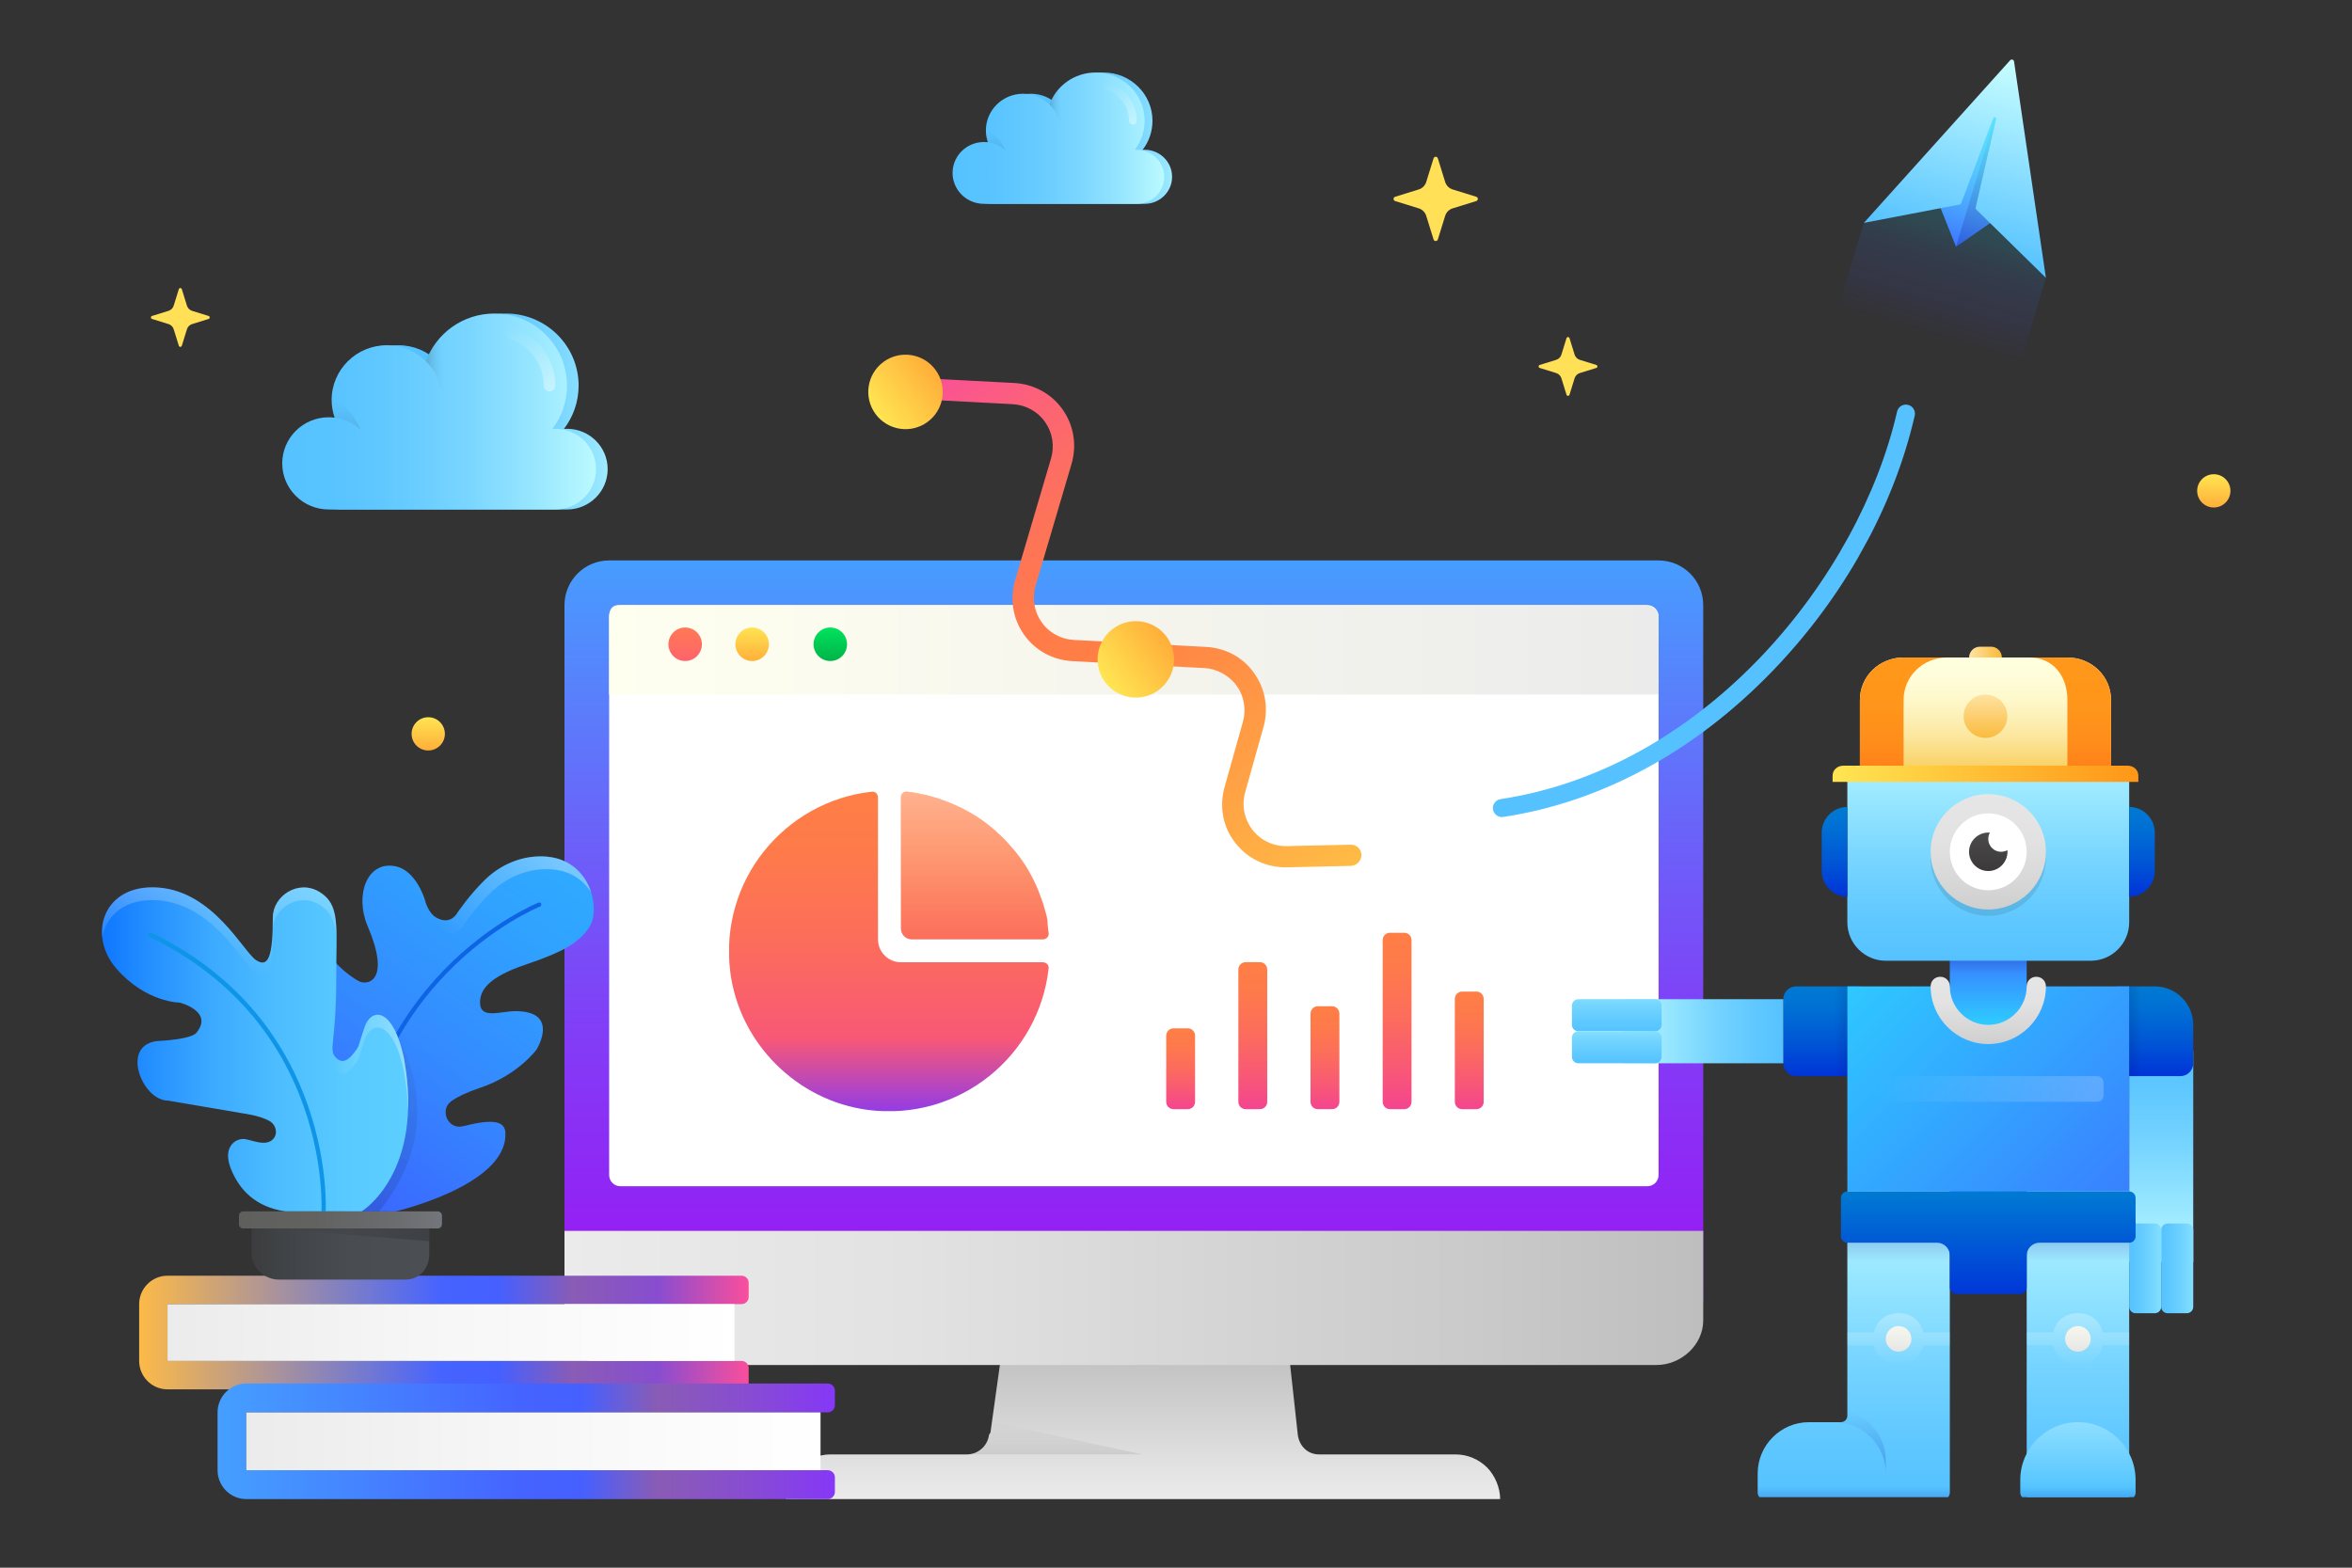 <svg xmlns="http://www.w3.org/2000/svg" version="1.1" viewBox="0 0 3000 2000" width="3000" height="2000">
<rect x="0" y="0" width="3000" height="2000" fill="#333333" stroke="none"/>
<defs/><!--ITEM: Illustration component 1--><g transform="translate(720.0 715.0) rotate(0.0 726.25 598.75)  scale(7.12 7.128)"><svg width="204.0" height="168.0" viewBox="0.0 0.0 204.0 168.0"><linearGradient id="a-i1" gradientTransform="matrix(1 0 0 -1 0 176)" gradientUnits="userSpaceOnUse" x1="103.62" x2="103.62" y1="8.292" y2="35.392"><stop offset="0" stop-color="#ebebeb" fill="#000000"/><stop offset="1" stop-color="#bebebe" fill="#000000"/></linearGradient><linearGradient id="b-i1" gradientTransform="matrix(1 0 0 -1 0 176)" gradientUnits="userSpaceOnUse" x1="102" x2="102" y1="177.944" y2="35.928"><stop offset="0" stop-color="#45a0ff" fill="#000000"/><stop offset=".052" stop-color="#4b96fe" fill="#000000"/><stop offset=".371" stop-color="#6c60f9" fill="#000000"/><stop offset=".647" stop-color="#8538f6" fill="#000000"/><stop offset=".866" stop-color="#9420f4" fill="#000000"/><stop offset="1" stop-color="#9917f3" fill="#000000"/></linearGradient><linearGradient id="c-i1" gradientTransform="matrix(1 0 0 -1 0 176)" gradientUnits="userSpaceOnUse" x1="0" x2="204" y1="44" y2="44"><stop offset="0" stop-color="#ebebeb" fill="#000000"/><stop offset=".304" stop-color="#e2e2e2" fill="#000000"/><stop offset=".799" stop-color="#cacaca" fill="#000000"/><stop offset="1" stop-color="#bebebe" fill="#000000"/></linearGradient><linearGradient id="d-i1" gradientTransform="matrix(1 0 0 -1 0 176)" gradientUnits="userSpaceOnUse" x1="8" x2="196" y1="160" y2="160"><stop offset="0" stop-color="#fffff0" fill="#000000"/><stop offset="1" stop-color="#ebebeb" fill="#000000"/></linearGradient><linearGradient id="e-i1" gradientTransform="matrix(1 0 0 -1 0 176)" gradientUnits="userSpaceOnUse" x1="21.62" x2="21.62" y1="164.375" y2="157.46"><stop offset="0" stop-color="#ff7955" fill="#000000"/><stop offset=".456" stop-color="#ff705e" fill="#000000"/><stop offset="1" stop-color="#ff5f6f" fill="#000000"/></linearGradient><linearGradient id="f-i1" gradientTransform="matrix(1 0 0 -1 0 176)" gradientUnits="userSpaceOnUse" x1="33.62" x2="33.62" y1="164.167" y2="157.787"><stop offset="0" stop-color="#ffe552" fill="#000000"/><stop offset="1" stop-color="#ffae39" fill="#000000"/></linearGradient><linearGradient id="g-i1" gradientTransform="matrix(1 0 0 -1 0 176)" gradientUnits="userSpaceOnUse" x1="47.62" x2="47.62" y1="164" y2="157.861"><stop offset="0" stop-color="#00e35e" fill="#000000"/><stop offset="1" stop-color="#00b248" fill="#000000"/></linearGradient><linearGradient id="h-i1"><stop offset="0" stop-color="#ededed" fill="#000000"/><stop offset="1" stop-color="#ddd" fill="#000000"/></linearGradient><linearGradient xmlns:xlink="http://www.w3.org/1999/xlink" id="i-i1" gradientTransform="matrix(1 0 0 -1 0 176)" gradientUnits="userSpaceOnUse" x1="84" x2="120" xlink:href="#h-i1" y1="115" y2="115"/><linearGradient xmlns:xlink="http://www.w3.org/1999/xlink" id="j-i1" gradientTransform="matrix(1 0 0 -1 0 176)" gradientUnits="userSpaceOnUse" x1="84" x2="120" xlink:href="#h-i1" y1="101" y2="101"/><linearGradient id="k-i1" gradientTransform="matrix(1 0 0 -1 0 176)" gradientUnits="userSpaceOnUse" x1="87.85" x2="87.85" y1="15.876" y2="21.971"><stop offset="0" stop-opacity=".08" fill="#000000"/><stop offset=".123" stop-color="#0b0909" stop-opacity=".07" fill="#000000"/><stop offset=".421" stop-color="#1f1b19" stop-opacity=".046" fill="#000000"/><stop offset=".716" stop-color="#2c2523" stop-opacity=".023" fill="#000000"/><stop offset="1" stop-color="#302926" stop-opacity="0" fill="#000000"/></linearGradient><path d="m167.62 168h-128c0-4 3.58-8 8-8h24.46c2.02 0 3.72-1.5 3.98-3.52l.25-.4 1.69-12.08v-4h52v4l1.37 12.48c.26 2.02 1.77 3.52 3.79 3.52h24.46c2.2 0 4.2.9 5.66 2.34 1.44 1.46 2.34 3.66 2.34 5.66z" fill="url(#a-i1)"/><path d="m204 132c0 4.418-3.582 8-8 8h-188c-4.418 0-8-3.582-8-8v-124c0-4.418 3.582-8 8-8h188c4.418 0 8 3.582 8 8z" fill="url(#b-i1)"/><path d="m195.62 144h-188c-4.418 0-7.62-3.581-7.62-8v-16h204v16c0 4.419-3.961 8-8.38 8z" fill="url(#c-i1)"/><path d="m196 109.999c0 1.105-.896 2.001-2.001 2.001h-183.998c-1.105 0-2.001-.896-2.001-2.001v-99.999c0-1.105.896-2.001 2.001-2.001h183.999c1.105 0 2.001.896 2.001 2.001v99.999z" fill="#fff"/><path d="m196 24h-188v-14c0-1.105.516-2 1.62-2h184c1.105 0 2.38.896 2.38 2z" fill="url(#d-i1)"/><circle cx="21.62" cy="15" fill="url(#e-i1)" r="3"/><circle cx="33.62" cy="15" fill="url(#f-i1)" r="3"/><circle cx="47.62" cy="15" fill="url(#g-i1)" r="3"/><path d="m77.621 99c-.551 0-1-.448-1-1v-60c0-.551.449-1 1-1h48c.551 0 1 .449 1 1v60c0 .552-.449 1-1 1z" fill="#fff"/><path d="m125.62 38v60h-48v-60zm0-2h-48c-1.105 0-2 .895-2 2v60c0 1.105.895 2 2 2h48c1.105 0 2-.895 2-2v-60c0-1.104-.895-2-2-2z" fill="#c6c6c6"/><path d="m120 62c0 1.105-.895 2-2 2h-32c-1.105 0-2-.895-2-2v-2c0-1.105.895-2 2-2h32c1.105 0 2 .895 2 2z" fill="url(#i-i1)"/><path d="m120 76c0 1.105-.895 2-2 2h-32c-1.105 0-2-.895-2-2v-2c0-1.105.895-2 2-2h32c1.105 0 2 .895 2 2z" fill="url(#j-i1)"/><path d="m103.62 160h-31.54c2.02 0 3.72-1.5 3.98-3.52l.06-.4.24-1.92z" fill="url(#k-i1)"/></svg></g><!--ITEM: Illustration component 2--><g transform="translate(2005.0 915.0) rotate(0.0 396.25 498.75) translate(0.0 72.5) scale(4.085 4.088)"><svg width="194" height="225.654" viewBox="0.0 17.734 194 225.654"><linearGradient id="a-i2"><stop offset="0" stop-color="#55c2ff" fill="#000000"/><stop offset=".167" stop-color="#5ec7ff" fill="#000000"/><stop offset=".438" stop-color="#76d4ff" fill="#000000"/><stop offset=".779" stop-color="#9eeaff" fill="#000000"/><stop offset="1" stop-color="#bbfaff" fill="#000000"/></linearGradient><linearGradient xmlns:xlink="http://www.w3.org/1999/xlink" id="b-i2" gradientTransform="matrix(1 0 0 -1 0 88)" gradientUnits="userSpaceOnUse" x1="184" x2="184" xlink:href="#a-i2" y1="-16" y2="-83.041"/><linearGradient id="c-i2"><stop offset="0" stop-color="#0079d3" fill="#000000"/><stop offset=".222" stop-color="#0070d4" fill="#000000"/><stop offset=".584" stop-color="#0058d5" fill="#000000"/><stop offset="1" stop-color="#0034d8" fill="#000000"/></linearGradient><linearGradient xmlns:xlink="http://www.w3.org/1999/xlink" id="d-i2" gradientTransform="matrix(1 0 0 -1 0 88)" gradientUnits="userSpaceOnUse" x1="78" x2="78" xlink:href="#c-i2" y1="3.25" y2="-24.041"/><linearGradient xmlns:xlink="http://www.w3.org/1999/xlink" id="e-i2" gradientTransform="matrix(1 0 0 -1 0 88)" gradientUnits="userSpaceOnUse" x1="182" x2="182" xlink:href="#c-i2" y1="3.25" y2="-24.041"/><linearGradient id="f-i2"><stop offset="0" stop-color="#2ecaff" fill="#000000"/><stop offset="1" stop-color="#3b71ff" fill="#000000"/></linearGradient><linearGradient xmlns:xlink="http://www.w3.org/1999/xlink" id="g-i2" gradientTransform="matrix(1 0 0 -1 0 88)" gradientUnits="userSpaceOnUse" x1="88.947" x2="183.325" xlink:href="#f-i2" y1="11.053" y2="-83.325"/><linearGradient xmlns:xlink="http://www.w3.org/1999/xlink" id="h-i2" gradientTransform="matrix(1 0 0 -1 0 88)" gradientUnits="userSpaceOnUse" x1="130" x2="130" xlink:href="#f-i2" y1="-7.384" y2="16.31"/><linearGradient xmlns:xlink="http://www.w3.org/1999/xlink" id="i-i2" gradientTransform="matrix(1 0 0 -1 0 88)" gradientUnits="userSpaceOnUse" x1="130" x2="130" xlink:href="#a-i2" y1="12" y2="81.49"/><linearGradient id="j-i2" gradientTransform="matrix(1 0 0 -1 0 88)" gradientUnits="userSpaceOnUse" x1="98" x2="162" y1="80" y2="80"><stop offset="0" stop-color="#ff7e45" fill="#000000"/><stop offset=".198" stop-color="#fe7a4b" fill="#000000"/><stop offset=".458" stop-color="#fc6d5b" fill="#000000"/><stop offset=".75" stop-color="#f85876" fill="#000000"/><stop offset="1" stop-color="#f44293" fill="#000000"/></linearGradient><linearGradient id="k-i2"><stop offset="0" stop-color="#e6e6e6" fill="#000000"/><stop offset=".406" stop-color="#e2e2e2" fill="#000000"/><stop offset=".826" stop-color="#d5d5d5" fill="#000000"/><stop offset="1" stop-color="#cecece" fill="#000000"/></linearGradient><linearGradient xmlns:xlink="http://www.w3.org/1999/xlink" id="l-i2" gradientTransform="matrix(1 0 0 -1 0 88)" gradientUnits="userSpaceOnUse" x1="130" x2="130" xlink:href="#k-i2" y1="64.875" y2="27.612"/><linearGradient id="m-i2" gradientTransform="matrix(1 0 0 -1 0 88)" gradientUnits="userSpaceOnUse" x1="130" x2="130" y1="52.167" y2="39.329"><stop offset="0" stop-color="#4c4b4b" fill="#000000"/><stop offset="1" stop-color="#3a3838" fill="#000000"/></linearGradient><linearGradient xmlns:xlink="http://www.w3.org/1999/xlink" id="n-i2" gradientTransform="matrix(1 0 0 -1 0 88)" gradientUnits="userSpaceOnUse" x1="178" x2="178" xlink:href="#c-i2" y1="59.75" y2="32.232"/><linearGradient xmlns:xlink="http://www.w3.org/1999/xlink" id="o-i2" gradientTransform="matrix(1 0 0 -1 0 88)" gradientUnits="userSpaceOnUse" x1="82" x2="82" xlink:href="#c-i2" y1="59.75" y2="32.232"/><linearGradient xmlns:xlink="http://www.w3.org/1999/xlink" id="p-i2" gradientTransform="matrix(1 0 0 -1 0 88)" gradientUnits="userSpaceOnUse" x1="130" x2="130" xlink:href="#k-i2" y1="7.5" y2="-14.036"/><linearGradient id="q-i2"><stop offset="0" stop-color="#000042" stop-opacity="0" fill="#000000"/><stop offset="1" stop-color="#00004a" stop-opacity=".12" fill="#000000"/></linearGradient><linearGradient xmlns:xlink="http://www.w3.org/1999/xlink" id="r-i2" gradientTransform="matrix(1 0 0 -1 0 88)" gradientUnits="userSpaceOnUse" x1="130" x2="130" xlink:href="#q-i2" y1="7.944" y2="11.95"/><linearGradient xmlns:xlink="http://www.w3.org/1999/xlink" id="s-i2" gradientTransform="matrix(1 0 0 -1 0 88)" gradientUnits="userSpaceOnUse" x1="158" x2="158" xlink:href="#a-i2" y1="-157" y2="-59.57"/><linearGradient xmlns:xlink="http://www.w3.org/1999/xlink" id="t-i2" gradientTransform="matrix(1 0 0 -1 0 88)" gradientUnits="userSpaceOnUse" x1="88" x2="88" xlink:href="#a-i2" y1="-155" y2="-60.534"/><linearGradient id="u-i2"><stop offset="0" stop-color="#0000a2" stop-opacity="0" fill="#000000"/><stop offset="1" stop-color="#00009f" stop-opacity=".15" fill="#000000"/></linearGradient><linearGradient xmlns:xlink="http://www.w3.org/1999/xlink" id="v-i2" gradientTransform="matrix(1 0 0 -1 0 88)" gradientUnits="userSpaceOnUse" x1="88" x2="88" xlink:href="#u-i2" y1="-152" y2="-156.031"/><linearGradient id="w-i2" gradientTransform="matrix(1 0 0 -1 0 88)" gradientUnits="userSpaceOnUse" x1="158" x2="158" y1="-156.667" y2="-131.621"><stop offset="0" stop-color="#49c0ff" fill="#000000"/><stop offset="1" stop-color="#8fdfff" fill="#000000"/></linearGradient><linearGradient xmlns:xlink="http://www.w3.org/1999/xlink" id="x-i2" gradientTransform="matrix(1 0 0 -1 0 88)" gradientUnits="userSpaceOnUse" x1="158" x2="158" xlink:href="#u-i2" y1="-152" y2="-156.064"/><linearGradient xmlns:xlink="http://www.w3.org/1999/xlink" id="y-i2" gradientTransform="matrix(0 -1 -1 0 261 845)" gradientUnits="userSpaceOnUse" x1="685" x2="685" xlink:href="#u-i2" y1="106.25" y2="156.09"/><linearGradient id="z-i2"><stop offset="0" stop-color="#ffffed" stop-opacity="0" fill="#000000"/><stop offset="1" stop-color="#fff" stop-opacity=".3" fill="#000000"/></linearGradient><linearGradient xmlns:xlink="http://www.w3.org/1999/xlink" id="A-i2" gradientTransform="matrix(1 0 0 -1 0 88)" gradientUnits="userSpaceOnUse" x1="158" x2="158" xlink:href="#z-i2" y1="-114.75" y2="-96.993"/><linearGradient id="B-i2"><stop offset="0" stop-color="#f5f6ed" fill="#000000"/><stop offset=".623" stop-color="#edede9" fill="#000000"/><stop offset="1" stop-color="#e5e5e5" fill="#000000"/></linearGradient><linearGradient xmlns:xlink="http://www.w3.org/1999/xlink" id="C-i2" gradientTransform="matrix(1 0 0 -1 0 88)" gradientUnits="userSpaceOnUse" x1="158" x2="158" xlink:href="#B-i2" y1="-102.208" y2="-109.903"/><linearGradient id="D-i2" gradientTransform="matrix(1 0 0 -1 0 88)" gradientUnits="userSpaceOnUse" x1="94" x2="166" y1="-28" y2="-28"><stop offset="0" stop-color="#ffffed" stop-opacity="0" fill="#000000"/><stop offset="1" stop-color="#fff" stop-opacity=".2" fill="#000000"/></linearGradient><linearGradient xmlns:xlink="http://www.w3.org/1999/xlink" id="E-i2" gradientTransform="matrix(1 0 0 -1 0 88)" gradientUnits="userSpaceOnUse" x1="67" x2="15.5" xlink:href="#a-i2" y1="-10" y2="-10"/><linearGradient id="F-i2"><stop offset="0" stop-color="#55c2ff" fill="#000000"/><stop offset=".304" stop-color="#5ec8ff" fill="#000000"/><stop offset=".799" stop-color="#76d7ff" fill="#000000"/><stop offset="1" stop-color="#82dfff" fill="#000000"/></linearGradient><linearGradient xmlns:xlink="http://www.w3.org/1999/xlink" id="G-i2" gradientTransform="matrix(1 0 0 -1 0 88)" gradientUnits="userSpaceOnUse" x1="14" x2="14" xlink:href="#F-i2" y1="-10.5" y2=".844"/><linearGradient xmlns:xlink="http://www.w3.org/1999/xlink" id="H-i2" gradientTransform="matrix(1 0 0 -1 0 88)" gradientUnits="userSpaceOnUse" x1="14" x2="14" xlink:href="#F-i2" y1="-20.333" y2="-10.08"/><linearGradient xmlns:xlink="http://www.w3.org/1999/xlink" id="I-i2" gradientTransform="matrix(1 0 0 -1 0 88)" gradientUnits="userSpaceOnUse" x1="183.833" x2="193.833" xlink:href="#F-i2" y1="-84" y2="-84"/><linearGradient xmlns:xlink="http://www.w3.org/1999/xlink" id="J-i2" gradientTransform="matrix(1 0 0 -1 0 88)" gradientUnits="userSpaceOnUse" x1="173.833" x2="183.702" xlink:href="#F-i2" y1="-84" y2="-84"/><linearGradient id="K-i2" gradientTransform="matrix(1 0 0 -1 0 88)" gradientUnits="userSpaceOnUse" x1="130" x2="130" y1="-60.667" y2="-93.442"><stop offset="0" stop-color="#0079d3" fill="#000000"/><stop offset="1" stop-color="#0034d8" fill="#000000"/></linearGradient><linearGradient id="L-i2" gradientTransform="matrix(1 0 0 -1 0 88)" gradientUnits="userSpaceOnUse" x1="90" x2="90" y1="-128.5" y2="-148"><stop offset="0" stop-color="#0000a2" stop-opacity="0" fill="#000000"/><stop offset="1" stop-color="#00009f" stop-opacity=".2" fill="#000000"/></linearGradient><linearGradient xmlns:xlink="http://www.w3.org/1999/xlink" id="M-i2" gradientTransform="matrix(1 0 0 -1 0 88)" gradientUnits="userSpaceOnUse" x1="158" x2="158" xlink:href="#u-i2" y1="-82" y2="-76"/><linearGradient xmlns:xlink="http://www.w3.org/1999/xlink" id="N-i2" gradientTransform="matrix(-1 0 0 -1 1034 88)" gradientUnits="userSpaceOnUse" x1="932" x2="932" xlink:href="#u-i2" y1="-82" y2="-76"/><linearGradient xmlns:xlink="http://www.w3.org/1999/xlink" id="O-i2" gradientTransform="matrix(1 0 0 -1 0 88)" gradientUnits="userSpaceOnUse" x1="102" x2="102" xlink:href="#z-i2" y1="-114.75" y2="-96.993"/><linearGradient xmlns:xlink="http://www.w3.org/1999/xlink" id="P-i2" gradientTransform="matrix(1 0 0 -1 0 88)" gradientUnits="userSpaceOnUse" x1="102" x2="102" xlink:href="#B-i2" y1="-102.208" y2="-109.903"/><linearGradient xmlns:xlink="http://www.w3.org/1999/xlink" id="Q-i2" gradientTransform="matrix(1 0 0 -1 0 88)" gradientUnits="userSpaceOnUse" x1="81.917" x2="86.168" xlink:href="#q-i2" y1="-10" y2="-10"/><linearGradient xmlns:xlink="http://www.w3.org/1999/xlink" id="R-i2" gradientTransform="matrix(1 0 0 -1 0 88)" gradientUnits="userSpaceOnUse" x1="178" x2="174.217" xlink:href="#q-i2" y1="-10" y2="-10"/><path d="m174 170v-66h20v66z" fill="url(#b-i2)"/><path d="m70 112h20v-28h-20c-2.2 0-4 1.8-4 4v20c0 2.2 1.8 4 4 4z" fill="url(#d-i2)"/><path d="m190 112h-20v-28h12c6.6 0 12 5.4 12 12v12c0 2.2-1.8 4-4 4z" fill="url(#e-i2)"/><path d="m86 84h88v68h-88z" fill="url(#g-i2)"/><path d="m130 96c-6.6 0-12-5.4-12-12v-12h24v12c0 6.6-5.4 12-12 12z" fill="url(#h-i2)"/><path d="m162 76h-64c-6.6 0-12-5.4-12-12v-48c0-4.4 3.6-8 8-8h72c4.4 0 8 3.6 8 8v48c0 6.6-5.4 12-12 12z" fill="url(#i-i2)"/><path d="m162 4c0-2.2-1.8-4-4-4h-56c-2.2 0-4 1.8-4 4v4h8.4c.9 0 1.7.6 2 1.5l.9 3.4c.4 1.8 2 3 3.9 3h33.8c1.8 0 3.4-1.2 3.9-3l.9-3.4c.2-.9 1-1.5 2-1.5h8.4v-4z" fill="url(#j-i2)"/><circle cx="130" cy="44" opacity=".1" r="18" fill="#000000"/><circle cx="130" cy="42" fill="url(#l-i2)" r="18"/><circle cx="130" cy="42" fill="#fff" r="12"/><path d="m136 42c0 3.3-2.7 6-6 6s-6-2.7-6-6 2.7-6 6-6h.5c-.3.6-.5 1.2-.5 2 0 2.2 1.8 4 4 4 .7 0 1.4-.2 2-.5z" fill="url(#m-i2)"/><path d="m174 56v-28c4.4 0 8 3.6 8 8v12c0 4.4-3.6 8-8 8z" fill="url(#n-i2)"/><path d="m86 56v-28c-4.4 0-8 3.6-8 8v12c0 4.4 3.6 8 8 8z" fill="url(#o-i2)"/><path d="m130 102c-9.9 0-18-8.1-18-18 0-1.7 1.3-3 3-3s3 1.3 3 3c0 6.6 5.4 12 12 12s12-5.4 12-12c0-1.7 1.3-3 3-3s3 1.3 3 3c0 9.9-8.1 18-18 18z" fill="url(#p-i2)"/><path d="m118 76h24v4h-24z" fill="url(#r-i2)"/><path d="m142 148v64 32h32v-32-64z" fill="url(#s-i2)"/><path d="m86 148v64 6c0 1.1-.9 2-2 2h-10c-8.8 0-16 7.2-16 16v6c0 1.1.9 2 2 2h56c1.1 0 2-.9 2-2v-30-64z" fill="url(#t-i2)"/><path d="m116 244h-56c-1.1 0-2-.9-2-2v-2h60v2c0 1.1-.9 2-2 2z" fill="url(#v-i2)"/><path d="m174 244h-32c-1.1 0-2-.9-2-2v-4c0-9.9 8.1-18 18-18 9.9 0 18 8.1 18 18v4c0 1.1-.9 2-2 2z" fill="url(#w-i2)"/><path d="m174 244h-32c-1.1 0-2-.9-2-2v-2h36v2c0 1.1-.9 2-2 2z" fill="url(#x-i2)"/><path d="m134 152c-3.7 0-6.8 2-7.7 6h-20.3v4h20.3c.9 4 4 6 7.7 6s6.8-2 7.7-6h12.3v-4h-12.3c-.9-4-4-6-7.7-6z" fill="url(#y-i2)"/><path d="m158 186c-3.7 0-6.8 2-7.7 6h-8.3v4h8.3c.9 4 4 6 7.7 6s6.8-2 7.7-6h8.3v-4h-8.3c-.9-4-4-6-7.7-6z" fill="url(#A-i2)"/><circle cx="158" cy="194" fill="url(#C-i2)" r="4"/><path d="m166 118c0 1.1-.9 2-2 2h-68c-1.1 0-2-.9-2-2v-4c0-1.1.9-2 2-2h68c1.1 0 2 .9 2 2z" fill="url(#D-i2)"/><path d="m16 88h50v20h-50z" fill="url(#E-i2)"/><path d="m28 96c0 1.1-.9 2-2 2h-24c-1.1 0-2-.9-2-2v-6c0-1.1.9-2 2-2h24c1.1 0 2 .9 2 2z" fill="url(#G-i2)"/><path d="m28 106c0 1.1-.9 2-2 2h-24c-1.1 0-2-.9-2-2v-6c0-1.1.9-2 2-2h24c1.1 0 2 .9 2 2z" fill="url(#H-i2)"/><path d="m194 160c0-1.1-.9-2-2-2h-6c-1.1 0-2 .9-2 2v24c0 1.1.9 2 2 2h6c1.1 0 2-.9 2-2z" fill="url(#I-i2)"/><path d="m184 160c0-1.1-.9-2-2-2h-6c-1.1 0-2 .9-2 2v24c0 1.1.9 2 2 2h6c1.1 0 2-.9 2-2z" fill="url(#J-i2)"/><path d="m176 150v12c0 1.1-.9 2-2 2h-28c-2.2 0-4 1.8-4 4v10c0 1.1-.9 2-2 2h-20c-1.1 0-2-.9-2-2v-10c0-2.2-1.8-4-4-4h-28c-1.1 0-2-.9-2-2v-12c0-1.1.9-2 2-2h88c1.1 0 2 .9 2 2z" fill="url(#K-i2)"/><path d="m98 232v4c0-4.4-1.8-8.4-4.7-11.3s-6.9-4.7-11.3-4.7h2c1.1 0 2-.9 2-2v-1.5c3 .7 5.3 2.2 7.3 4.2 2.9 2.9 4.7 6.9 4.7 11.3z" fill="url(#L-i2)"/><path d="m174 164v6h-32v-2c0-2.2 1.8-4 4-4z" fill="url(#M-i2)"/><path d="m86 164v6h32v-2c0-2.2-1.8-4-4-4z" fill="url(#N-i2)"/><path d="m102 186c-3.7 0-6.8 2-7.7 6h-8.3v4h8.3c.9 4 4 6 7.7 6s6.8-2 7.7-6h8.3v-4h-8.3c-.9-4-4-6-7.7-6z" fill="url(#O-i2)"/><circle cx="102" cy="194" fill="url(#P-i2)" r="4"/><path d="m82 84h4v28h-4z" fill="url(#Q-i2)"/><path d="m174 84h4v28h-4z" fill="url(#R-i2)"/></svg></g><!--ITEM: Illustration component 3--><g transform="translate(1065.0 672.5) rotate(-70.079 381.25 512.5)  scale(8.274 8.247)"><svg width="92.155" height="124.286" viewBox="0.0 0.0 92.155 124.286"><path d="m40.334 124.285c-17.729-35.267-31.3-72.612-40.334-110.998l56.457-13.287c7.995 33.969 20.006 67.021 35.697 98.234z" fill="#fff"/></svg></g><!--ITEM: Illustration component 4--><g transform="translate(930.0 1010.0) rotate(0.0 203.75 203.75)  scale(7.303 7.303)"><svg width="55.8" height="55.8" viewBox="0.0 0.0 55.8 55.8"><linearGradient id="a-i4"><stop offset="0" stop-color="#ff7e45" fill="#000000"/><stop offset=".198" stop-color="#fe7a4b" fill="#000000"/><stop offset=".458" stop-color="#fc6d5b" fill="#000000"/><stop offset=".75" stop-color="#f85876" fill="#000000"/><stop offset="1" stop-color="rgb(133,56,246)" fill="#000000"/></linearGradient><linearGradient xmlns:xlink="http://www.w3.org/1999/xlink" id="b-i4" gradientTransform="matrix(1 0 0 -1 0 469.656)" gradientUnits="userSpaceOnUse" x1="27.913" x2="27.913" xlink:href="#a-i4" y1="470.234" y2="411.974"/><linearGradient xmlns:xlink="http://www.w3.org/1999/xlink" id="c-i4" gradientTransform="matrix(1 0 0 -1 0 469.656)" gradientUnits="userSpaceOnUse" x1="42.912" x2="42.912" xlink:href="#a-i4" y1="470.231" y2="412.087"/><linearGradient id="d-i4" gradientTransform="matrix(1 0 0 -1 0 469.656)" gradientUnits="userSpaceOnUse" x1="42.912" x2="42.912" y1="443.597" y2="470.006"><stop offset="0" stop-color="#ffffed" stop-opacity="0" fill="#000000"/><stop offset=".597" stop-color="#fffff6" stop-opacity=".239" fill="#000000"/><stop offset="1" stop-color="#fff" stop-opacity=".4" fill="#000000"/></linearGradient><linearGradient id="e-i4" gradientTransform="matrix(1 0 0 -1 0 469.656)" gradientUnits="userSpaceOnUse" x1="-171.001" x2="28.999" y1="-101.172" y2="-101.172"><stop offset="0" stop-color="#c8c8c8" fill="#000000"/><stop offset="1" stop-color="#919191" fill="#000000"/></linearGradient><linearGradient id="f-i4"><stop offset="0" stop-color="#73767a" fill="#000000"/><stop offset="1" stop-color="#616468" fill="#000000"/></linearGradient><linearGradient xmlns:xlink="http://www.w3.org/1999/xlink" id="g-i4" gradientTransform="matrix(1 0 0 -1 0 469.656)" gradientUnits="userSpaceOnUse" x1="-71.001" x2="-71.001" xlink:href="#f-i4" y1="-87.172" y2="-95.172"/><linearGradient id="h-i4"><stop offset="0" stop-color="#302926" stop-opacity="0" fill="#000000"/><stop offset="1" stop-opacity=".1" fill="#000000"/></linearGradient><linearGradient xmlns:xlink="http://www.w3.org/1999/xlink" id="i-i4" gradientTransform="matrix(1 0 0 -1 0 469.656)" gradientUnits="userSpaceOnUse" x1="-71.001" x2="-71.001" xlink:href="#h-i4" y1="-99.755" y2="-94.82"/><linearGradient id="j-i4" gradientTransform="matrix(1 0 0 -1 0 469.656)" gradientUnits="userSpaceOnUse" x1="-71.001" x2="-71.001" y1="-107.822" y2="-264.588"><stop offset="0" stop-color="#c8c8c8" fill="#000000"/><stop offset=".462" stop-color="#c6c6c6" fill="#000000"/><stop offset=".658" stop-color="#bfbfbf" fill="#000000"/><stop offset=".804" stop-color="#b2b2b2" fill="#000000"/><stop offset=".924" stop-color="#a1a1a1" fill="#000000"/><stop offset="1" stop-color="#919191" fill="#000000"/></linearGradient><linearGradient xmlns:xlink="http://www.w3.org/1999/xlink" id="k-i4" gradientTransform="matrix(1 0 0 -1 0 469.656)" gradientUnits="userSpaceOnUse" x1="-71.001" x2="-71.001" xlink:href="#f-i4" y1="-233.172" y2="-257.172"/><linearGradient xmlns:xlink="http://www.w3.org/1999/xlink" id="l-i4" gradientTransform="matrix(1 0 0 -1 0 469.656)" gradientUnits="userSpaceOnUse" x1="-147.001" x2="-147.001" xlink:href="#h-i4" y1="-261.172" y2="-265.435"/><linearGradient xmlns:xlink="http://www.w3.org/1999/xlink" id="m-i4" gradientTransform="matrix(1 0 0 -1 0 469.656)" gradientUnits="userSpaceOnUse" x1="4.999" x2="4.999" xlink:href="#h-i4" y1="-261.172" y2="-265.435"/><linearGradient xmlns:xlink="http://www.w3.org/1999/xlink" id="n-i4" gradientTransform="matrix(1 0 0 -1 0 469.656)" gradientUnits="userSpaceOnUse" x1="-151.001" x2="-151.001" xlink:href="#h-i4" y1="-111.505" y2="-106.993"/><linearGradient xmlns:xlink="http://www.w3.org/1999/xlink" id="o-i4" gradientTransform="matrix(1 0 0 -1 0 469.656)" gradientUnits="userSpaceOnUse" x1="8.999" x2="8.999" xlink:href="#h-i4" y1="-111.505" y2="-106.993"/><path d="m30 29.8h24.8c.6 0 1.1.5 1 1.1-1.7 15.2-15.5 26.7-31.5 24.7-12.4-1.6-22.5-11.6-24.1-24.1-2-16 9.5-29.8 24.7-31.5.6-.1 1.1.4 1.1 1v24.8c0 2.2 1.8 4 4 4z" fill="url(#b-i4)"/><path d="m55.8 24.7c.1.6-.4 1.1-1 1.1h-22.9c-1.1 0-1.9-.9-1.9-1.9v-22.9c0-.6.5-1.1 1.1-1 .8.1 1.6.2 2.4.4.3.1.7.1 1 .2.7.2 1.4.4 2.1.6.3.1.5.2.8.3 3.1 1.1 6 2.7 8.5 4.8.4.3.7.6 1 .9.7.6 1.3 1.2 1.9 1.9.3.3.6.7.9 1 2.1 2.5 3.7 5.3 4.8 8.5.1.3.2.5.3.8.2.7.4 1.4.6 2.1.1.3.1.6.2 1 0 .6.1 1.4.2 2.2z" fill="url(#c-i4)"/><path d="m55.8 24.7c.1.6-.4 1.1-1 1.1h-22.9c-1.1 0-1.9-.9-1.9-1.9v-22.9c0-.6.5-1.1 1.1-1 .8.1 1.6.2 2.4.4.3.1.7.1 1 .2.7.2 1.4.4 2.1.6.3.1.5.2.8.3 3.1 1.1 6 2.7 8.5 4.8.4.3.7.6 1 .9.7.6 1.3 1.2 1.9 1.9.3.3.6.7.9 1 2.1 2.5 3.7 5.3 4.8 8.5.1.3.2.5.3.8.2.7.4 1.4.6 2.1.1.3.1.6.2 1 0 .6.1 1.4.2 2.2z" fill="url(#d-i4)"/><path d="m21 576.8h-184c-4.4 0-8-3.6-8-8v-4h200v4c0 4.4-3.6 8-8 8z" fill="url(#e-i4)"/><path d="m37 560.8c0 2.2-1.8 4-4 4h-208c-2.2 0-4-1.8-4-4 0-2.2 1.8-4 4-4h208c2.2 0 4 1.8 4 4z" fill="url(#g-i4)"/><path d="m-171 564.8h200v4h-200z" fill="url(#i-i4)"/><path d="m13 576.8v154c0 2.2-1.8 4-4 4h-8c-2.2 0-4-1.8-4-4v-4h-136v4c0 2.2-1.8 4-4 4h-8c-2.2 0-4-1.8-4-4v-154h8v128c0 1.1.9 2 2 2h148c1.1 0 2-.9 2-2v-128z" fill="url(#j-i4)"/><path d="m-3 726.8h-136v-20c0-2.2 1.8-4 4-4h128c2.2 0 4 1.8 4 4z" fill="url(#k-i4)"/><path d="m-139 730.8c0 2.2-1.8 4-4 4h-8c-2.2 0-4-1.8-4-4z" fill="url(#l-i4)"/><path d="m13 730.8c0 2.2-1.8 4-4 4h-8c-2.2 0-4-1.8-4-4z" fill="url(#m-i4)"/><path d="m-155 576.8h8v4h-8z" fill="url(#n-i4)"/><path d="m5 576.8h8v4h-8z" fill="url(#o-i4)"/></svg></g><!--ITEM: Illustration component 5--><g transform="translate(1487.5 1190.0) rotate(0.0 202.5 112.5)  scale(4.602 4.688)"><svg width="88.0" height="48.0" viewBox="0.0 0.0 88.0 48.0"><linearGradient id="a-i5"><stop offset="0" stop-color="#ff7e45" fill="#000000"/><stop offset=".198" stop-color="#fe7a4b" fill="#000000"/><stop offset=".458" stop-color="#fc6d5b" fill="#000000"/><stop offset=".75" stop-color="#f85876" fill="#000000"/><stop offset="1" stop-color="#f44293" fill="#000000"/></linearGradient><linearGradient xmlns:xlink="http://www.w3.org/1999/xlink" id="b-i5" gradientTransform="matrix(1 0 0 -1 0 480)" gradientUnits="userSpaceOnUse" x1="4" x2="4" xlink:href="#a-i5" y1="454.153" y2="431.218"/><linearGradient xmlns:xlink="http://www.w3.org/1999/xlink" id="c-i5" gradientTransform="matrix(1 0 0 -1 0 480)" gradientUnits="userSpaceOnUse" x1="24" x2="24" xlink:href="#a-i5" y1="472.278" y2="430.578"/><linearGradient xmlns:xlink="http://www.w3.org/1999/xlink" id="d-i5" gradientTransform="matrix(1 0 0 -1 0 480)" gradientUnits="userSpaceOnUse" x1="44" x2="44" xlink:href="#a-i5" y1="460.194" y2="431.005"/><linearGradient xmlns:xlink="http://www.w3.org/1999/xlink" id="e-i5" gradientTransform="matrix(1 0 0 -1 0 480)" gradientUnits="userSpaceOnUse" x1="64" x2="64" xlink:href="#a-i5" y1="480.333" y2="430.293"/><linearGradient xmlns:xlink="http://www.w3.org/1999/xlink" id="f-i5" gradientTransform="matrix(1 0 0 -1 0 480)" gradientUnits="userSpaceOnUse" x1="84" x2="84" xlink:href="#a-i5" y1="464.222" y2="430.862"/><linearGradient id="g-i5" gradientTransform="matrix(1 0 0 -1 0 480)" gradientUnits="userSpaceOnUse" x1="-54" x2="146" y1="-96" y2="-96"><stop offset="0" stop-color="#c8c8c8" fill="#000000"/><stop offset="1" stop-color="#919191" fill="#000000"/></linearGradient><linearGradient id="h-i5"><stop offset="0" stop-color="#73767a" fill="#000000"/><stop offset="1" stop-color="#616468" fill="#000000"/></linearGradient><linearGradient xmlns:xlink="http://www.w3.org/1999/xlink" id="i-i5" gradientTransform="matrix(1 0 0 -1 0 480)" gradientUnits="userSpaceOnUse" x1="46" x2="46" xlink:href="#h-i5" y1="-82" y2="-90"/><linearGradient id="j-i5"><stop offset="0" stop-color="#302926" stop-opacity="0" fill="#000000"/><stop offset="1" stop-opacity=".1" fill="#000000"/></linearGradient><linearGradient xmlns:xlink="http://www.w3.org/1999/xlink" id="k-i5" gradientTransform="matrix(1 0 0 -1 0 480)" gradientUnits="userSpaceOnUse" x1="46" x2="46" xlink:href="#j-i5" y1="-94.583" y2="-89.648"/><linearGradient id="l-i5" gradientTransform="matrix(1 0 0 -1 0 480)" gradientUnits="userSpaceOnUse" x1="46" x2="46" y1="-102.65" y2="-259.416"><stop offset="0" stop-color="#c8c8c8" fill="#000000"/><stop offset=".462" stop-color="#c6c6c6" fill="#000000"/><stop offset=".658" stop-color="#bfbfbf" fill="#000000"/><stop offset=".804" stop-color="#b2b2b2" fill="#000000"/><stop offset=".924" stop-color="#a1a1a1" fill="#000000"/><stop offset="1" stop-color="#919191" fill="#000000"/></linearGradient><linearGradient xmlns:xlink="http://www.w3.org/1999/xlink" id="m-i5" gradientTransform="matrix(1 0 0 -1 0 480)" gradientUnits="userSpaceOnUse" x1="46" x2="46" xlink:href="#h-i5" y1="-228" y2="-252"/><linearGradient xmlns:xlink="http://www.w3.org/1999/xlink" id="n-i5" gradientTransform="matrix(1 0 0 -1 0 480)" gradientUnits="userSpaceOnUse" x1="-30" x2="-30" xlink:href="#j-i5" y1="-256" y2="-260.263"/><linearGradient xmlns:xlink="http://www.w3.org/1999/xlink" id="o-i5" gradientTransform="matrix(1 0 0 -1 0 480)" gradientUnits="userSpaceOnUse" x1="122" x2="122" xlink:href="#j-i5" y1="-256" y2="-260.263"/><linearGradient xmlns:xlink="http://www.w3.org/1999/xlink" id="p-i5" gradientTransform="matrix(1 0 0 -1 0 480)" gradientUnits="userSpaceOnUse" x1="-34" x2="-34" xlink:href="#j-i5" y1="-106.333" y2="-101.821"/><linearGradient xmlns:xlink="http://www.w3.org/1999/xlink" id="q-i5" gradientTransform="matrix(1 0 0 -1 0 480)" gradientUnits="userSpaceOnUse" x1="126" x2="126" xlink:href="#j-i5" y1="-106.333" y2="-101.821"/><path d="m6 26h-4c-1.1 0-2 .9-2 2v18c0 1.1.9 2 2 2h4c1.1 0 2-.9 2-2v-18c0-1.1-.9-2-2-2z" fill="url(#b-i5)"/><path d="m26 8h-4c-1.1 0-2 .9-2 2v36c0 1.1.9 2 2 2h4c1.1 0 2-.9 2-2v-36c0-1.1-.9-2-2-2z" fill="url(#c-i5)"/><path d="m46 20h-4c-1.1 0-2 .9-2 2v24c0 1.1.9 2 2 2h4c1.1 0 2-.9 2-2v-24c0-1.1-.9-2-2-2z" fill="url(#d-i5)"/><path d="m66 0h-4c-1.1 0-2 .9-2 2v44c0 1.1.9 2 2 2h4c1.1 0 2-.9 2-2v-44c0-1.1-.9-2-2-2z" fill="url(#e-i5)"/><path d="m86 16h-4c-1.1 0-2 .9-2 2v28c0 1.1.9 2 2 2h4c1.1 0 2-.9 2-2v-28c0-1.1-.9-2-2-2z" fill="url(#f-i5)"/><path d="m138 582h-184c-4.4 0-8-3.6-8-8v-4h200v4c0 4.4-3.6 8-8 8z" fill="url(#g-i5)"/><path d="m154 566c0 2.2-1.8 4-4 4h-208c-2.2 0-4-1.8-4-4 0-2.2 1.8-4 4-4h208c2.2 0 4 1.8 4 4z" fill="url(#i-i5)"/><path d="m-54 570h200v4h-200z" fill="url(#k-i5)"/><path d="m130 582v154c0 2.2-1.8 4-4 4h-8c-2.2 0-4-1.8-4-4v-4h-136v4c0 2.2-1.8 4-4 4h-8c-2.2 0-4-1.8-4-4v-154h8v128c0 1.1.9 2 2 2h148c1.1 0 2-.9 2-2v-128z" fill="url(#l-i5)"/><path d="m114 732h-136v-20c0-2.2 1.8-4 4-4h128c2.2 0 4 1.8 4 4z" fill="url(#m-i5)"/><path d="m-22 736c0 2.2-1.8 4-4 4h-8c-2.2 0-4-1.8-4-4z" fill="url(#n-i5)"/><path d="m130 736c0 2.2-1.8 4-4 4h-8c-2.2 0-4-1.8-4-4z" fill="url(#o-i5)"/><path d="m-38 582h8v4h-8z" fill="url(#p-i5)"/><path d="m122 582h8v4h-8z" fill="url(#q-i5)"/></svg></g><!--ITEM: Illustration component 6--><g transform="translate(177.5 1627.5) rotate(0.0 388.75 72.5)  scale(4.52 4.531)"><svg width="172.0" height="32.0" viewBox="0.0 0.0 172.0 32.0"><linearGradient id="a-i6" gradientTransform="matrix(1 0 0 -1 0 -212)" gradientUnits="userSpaceOnUse" x1="-1.333" x2="172.005" y1="-228" y2="-228"><stop offset="0" stop-color="#ffbb45" fill="#000000"/><stop offset=".5" stop-color="rgb(69,99,255)" fill="#000000"/><stop offset=".593" stop-color="rgb(69,96,255)" fill="#000000"/><stop offset=".714" stop-color="rgb(137,92,181)" fill="#000000"/><stop offset=".851" stop-color="rgb(136,77,208)" fill="#000000"/><stop offset=".999" stop-color="#f94e9c" fill="#000000"/><stop offset="1" stop-color="#f94e9c" fill="#000000"/></linearGradient><linearGradient id="b-i6" gradientTransform="matrix(1 0 0 -1 0 -212)" gradientUnits="userSpaceOnUse" x1="170" x2="5.865" y1="-228" y2="-228"><stop offset="0" stop-color="#fff" fill="#000000"/><stop offset=".552" stop-color="#f6f6f6" fill="#000000"/><stop offset="1" stop-color="#ebebeb" fill="#000000"/></linearGradient><path d="m8 8v16h162c1.1 0 2 .9 2 2v4c0 1.1-.9 2-2 2h-162c-4.4 0-8-3.6-8-8v-16c0-4.4 3.6-8 8-8h162c1.1 0 2 .9 2 2v4c0 1.1-.9 2-2 2z" fill="url(#a-i6)"/><path d="m8 8h160v16h-160z" fill="url(#b-i6)"/></svg></g><!--ITEM: Illustration component 7--><g transform="translate(130.0 1092.5) rotate(0.0 313.75 270.0)  scale(2.697 2.718)"><svg width="232.629" height="198.654" viewBox="0.0 0.0 232.629 198.654"><linearGradient id="a-i7" gradientTransform="matrix(1 0 0 -1 0 -58.692)" gradientUnits="userSpaceOnUse" x1="215.815" x2="99.936" y1="-50.943" y2="-212.91"><stop offset="0" stop-color="#2eabff" fill="#000000"/><stop offset=".22" stop-color="#30a2ff" fill="#000000"/><stop offset=".578" stop-color="#348aff" fill="#000000"/><stop offset="1" stop-color="#3b65ff" fill="#000000"/></linearGradient><linearGradient id="b-i7" gradientTransform="matrix(1 0 0 -1 0 -58.692)" gradientUnits="userSpaceOnUse" x1="130.989" x2="130.989" y1="-138.346" y2="-225.916"><stop offset="0" stop-color="#302926" stop-opacity=".05" fill="#000000"/><stop offset=".29" stop-color="#27211f" stop-opacity=".07" fill="#000000"/><stop offset=".762" stop-color="#0f0d0c" stop-opacity=".103" fill="#000000"/><stop offset="1" stop-opacity=".12" fill="#000000"/></linearGradient><linearGradient id="c-i7" gradientTransform="matrix(1 0 0 -1 0 -58.692)" gradientUnits="userSpaceOnUse" x1=".003" x2="144.86" y1="-149.287" y2="-149.287"><stop offset="0" stop-color="#0e77ff" fill="#000000"/><stop offset=".132" stop-color="#218cff" fill="#000000"/><stop offset=".353" stop-color="#3ba9ff" fill="#000000"/><stop offset=".574" stop-color="#4dbdff" fill="#000000"/><stop offset=".791" stop-color="#58caff" fill="#000000"/><stop offset="1" stop-color="#5cceff" fill="#000000"/></linearGradient><linearGradient id="d-i7"><stop offset="0" stop-color="#ffffed" stop-opacity="0" fill="#000000"/><stop offset=".403" stop-color="#fffff6" stop-opacity=".141" fill="#000000"/><stop offset="1" stop-color="#fff" stop-opacity=".35" fill="#000000"/></linearGradient><linearGradient xmlns:xlink="http://www.w3.org/1999/xlink" id="e-i7" gradientTransform="matrix(1 0 0 -1 0 -58.692)" gradientUnits="userSpaceOnUse" x1="109.006" x2="144.862" xlink:href="#d-i7" y1="-155.436" y2="-155.436"/><linearGradient id="f-i7" gradientTransform="matrix(1 0 0 -1 0 -58.692)" gradientUnits="userSpaceOnUse" x1="55.49" x2="55.49" y1="-114.846" y2="-72.522"><stop offset="0" stop-color="#ffffed" stop-opacity="0" fill="#000000"/><stop offset="1" stop-color="#fff" stop-opacity=".25" fill="#000000"/></linearGradient><linearGradient id="g-i7" gradientTransform="matrix(1 0 0 -1 0 -58.692)" gradientUnits="userSpaceOnUse" x1="69.153" x2="155.82" y1="-243.346" y2="-243.346"><stop offset="0" stop-color="#3a3c3d" fill="#000000"/><stop offset=".206" stop-color="#414447" fill="#000000"/><stop offset=".559" stop-color="#494c51" fill="#000000"/><stop offset="1" stop-color="#4b4f54" fill="#000000"/></linearGradient><linearGradient id="h-i7" gradientTransform="matrix(-1 0 0 -1 639.05 -58.692)" gradientUnits="userSpaceOnUse" x1="478.231" x2="574.231" y1="-229.346" y2="-229.346"><stop offset="0" stop-color="#73767a" fill="#000000"/><stop offset=".25" stop-color="#6a6c6e" fill="#000000"/><stop offset=".631" stop-color="#626261" fill="#000000"/><stop offset="1" stop-color="#5f5f5d" fill="#000000"/></linearGradient><linearGradient id="i-i7" gradientTransform="matrix(1 0 0 -1 0 -58.692)" gradientUnits="userSpaceOnUse" x1="156.82" x2="77.555" y1="-236.345" y2="-236.345"><stop offset="0" stop-opacity=".2" fill="#000000"/><stop offset="1" stop-color="#302926" stop-opacity="0" fill="#000000"/></linearGradient><linearGradient xmlns:xlink="http://www.w3.org/1999/xlink" id="j-i7" gradientTransform="matrix(1 0 0 -1 0 -58.692)" gradientUnits="userSpaceOnUse" x1="165.351" x2="218.351" xlink:href="#d-i7" y1="-100.25" y2="-62.75"/><path d="m138.82 166.654s52-12 52-36c.333-6.667-5.875-7.531-20-4-.088.022-.175.043-.261.062-7.026 1.592-11.094-7.87-5.152-11.942 2.656-1.82 6.837-3.928 13.413-6.12 18-6 26.765-18 26.765-18s11.235-18-10-18c-7.054 0-16.765 4-16.765-4 0-6 4-12 22-18 17.181-5.727 25.398-10.33 30-18 5.25-8.75-.219-34.344-25.785-32.566-8.962.623-17.367 4.647-23.842 10.875-7.423 7.138-13.195 15.691-13.195 15.691s-3.178 6-10 2c-3.858-2.262-5.178-8-5.178-8s-4-14-14-16c-13.504-2.701-19.329 13.693-13.178 28 11.178 26 0 28-4 26-2.359-1.179-8.321-5.227-12.142-9.991-2.867-3.575-8.226-3.81-11.369-.475-8.346 8.859-17.871 28.153 14.689 56.466 7.667 25.333 2 62 2 62z" fill="url(#a-i7)"/><path d="m118.82 167.654c-.553 0-1-.447-1-1 0-109.42 87.754-144.59 88.639-144.934.52-.193 1.096.059 1.293.572.199.516-.057 1.096-.57 1.295-.876.338-87.362 35.055-87.362 143.067-0 .553-.447 1-1 1z" fill="#0e64e2"/><path d="m135.027 76.947s34.292 42.707-3.958 89.707h-18.249z" fill="url(#b-i7)"/><path d="m122.82 166.654s30-18 20-72c-4.667-22-14-24-18-16-.468.936-2.479 7.203-3.459 10.289-.537 1.693-3.563 5.226-5.041 6.211-1.5 1-3.5 1.5-5.5-.5-4-4 0-6 0-38 0-24 2-34-8-40s-22 2-22 12c0 18-2 24-8 20s-20-32-46-34-34 22-20 38 30 16 30 16 16 4 8 14c-2.333 3.333-18 4-18 4s-10.083 0-9.999 10.125c.064 7.76 6.697 17.875 14.457 17.875l35.542 6s7.668.958 12.387 3.539c3.074 1.681 4.177 5.789 1.856 8.413-3.623 4.096-10.957.048-14.243.048-4 0-9.82 4-5.82 14s11.82 18 25.82 20z" fill="url(#c-i7)"/><path d="m144.8 119.134c-.16-5.62-.78-11.78-2.02-18.48-4.66-22-14-24-18-16-.46.94-2.48 7.2-3.46 10.28-.54 1.7-3.56 5.24-5.04 6.22-1.5 1-3.5 1.5-5.5-.5-1.98-1.98-2-3.48-1.5-8.42.26.9.74 1.62 1.54 2.42 2 2 4 1.5 5.5.5 1.48-.98 4.5-4.52 5.04-6.22.98-3.08 3-9.34 3.46-10.28 4-8 13.34-6 18 16 1.7 9.16 2.24 17.28 1.98 24.48z" fill="url(#e-i7)"/><path d="m110.94 44.454c-.06-11.48-1.18-17.62-8.16-21.8-10-6-22 2-22 12 0 18-2 24-8 20s-20-32-46-34c-15.92-1.22-25.08 7.28-26.6 17.74-1.62-12.94 7.76-25.2 26.64-23.74 26 2 40 30 46 34s8-2 8-20c0-10 12-18 22-12 8.1 4.86 8.32 12.36 8.12 27.8z" fill="url(#f-i7)"/><path d="m104.822 168.654c-.023 0-.047 0-.07 0-.551-2-.967-1.017-.93-1.567.059-.873 4.912-88.069-81.434-129.28-.498-.238-.709-.959-.471-1.459.238-.498.83-.77 1.334-.533 87.6 41.809 82.627 130.553 82.566 131.439-.036.527-.476 1.4-.995 1.4z" fill="#0f95e8"/><path d="m83.643 198.654h60c6.627 0 11.177-5.372 11.177-11.999v-16.001h-84v15.999c0 6.628 6.195 12.001 12.823 12.001z" fill="url(#g-i7)"/><path d="m160.82 168.654c0-1.105-.895-2-2-2h-92c-1.105 0-2 .895-2 2v4c0 1.105.895 2 2 2h92c1.105 0 2-.895 2-2z" fill="url(#h-i7)"/><path d="m78.82 174.654h76v5.999z" fill="url(#i-i7)"/><path d="m231.42 17.034c-4.12-6.62-11.68-11.78-23.64-10.94-8.96.62-17.36 4.64-23.84 10.86-7.42 7.14-13.2 15.7-13.2 15.7s-3.18 6-10 2c-3.86-2.26-5.18-8-5.18-8s-.04-.12-.1-.32c.68.9 1.52 1.74 2.54 2.32 6.82 4 10-2 10-2s5.76-8.56 13.2-15.7c6.46-6.22 14.88-10.24 23.84-10.86 15.4-1.08 23.52 7.8 26.38 16.94z" fill="url(#j-i7)"/></svg></g><!--ITEM: Illustration component 8--><g transform="translate(277.5 1765.0) rotate(0.0 393.75 73.75)  scale(4.578 4.609)"><svg width="172.0" height="32.0" viewBox="0.0 0.0 172.0 32.0"><linearGradient id="a-i8" gradientTransform="matrix(1 0 0 -1 0 -212)" gradientUnits="userSpaceOnUse" x1="-1.333" x2="172.005" y1="-228" y2="-228"><stop offset="0" stop-color="rgb(69,160,255)" fill="#000000"/><stop offset=".5" stop-color="rgb(69,99,255)" fill="#000000"/><stop offset=".593" stop-color="rgb(69,96,255)" fill="#000000"/><stop offset=".714" stop-color="rgb(137,92,181)" fill="#000000"/><stop offset=".851" stop-color="rgb(136,77,208)" fill="#000000"/><stop offset=".999" stop-color="rgb(133,56,246)" fill="#000000"/><stop offset="1" stop-color="rgb(133,56,246)" fill="#000000"/></linearGradient><linearGradient id="b-i8" gradientTransform="matrix(1 0 0 -1 0 -212)" gradientUnits="userSpaceOnUse" x1="170" x2="5.865" y1="-228" y2="-228"><stop offset="0" stop-color="#fff" fill="#000000"/><stop offset=".552" stop-color="#f6f6f6" fill="#000000"/><stop offset="1" stop-color="#ebebeb" fill="#000000"/></linearGradient><path d="m8 8v16h162c1.1 0 2 .9 2 2v4c0 1.1-.9 2-2 2h-162c-4.4 0-8-3.6-8-8v-16c0-4.4 3.6-8 8-8h162c1.1 0 2 .9 2 2v4c0 1.1-.9 2-2 2z" fill="url(#a-i8)"/><path d="m8 8h160v16h-160z" fill="url(#b-i8)"/></svg></g><!--ITEM: Illustration component 9--><g transform="translate(2337.5 825.0) rotate(0.0 195.0 86.25)  scale(3.482 3.45)"><svg width="112.0" height="50.0" viewBox="0.0 0.0 112.0 50.0"><linearGradient id="a-i9" gradientTransform="matrix(1 0 0 -1 0 534)" gradientUnits="userSpaceOnUse" x1="0" x2="112" y1="487" y2="487"><stop offset="0" stop-color="#ffe552" fill="#000000"/><stop offset="1" stop-color="#ff9617" fill="#000000"/></linearGradient><linearGradient id="b-i9" gradientTransform="matrix(1 0 0 -1 0 534)" gradientUnits="userSpaceOnUse" x1="56" x2="56" y1="530.333" y2="487.999"><stop offset="0" stop-color="#ffffde" fill="#000000"/><stop offset=".17" stop-color="#fffdda" fill="#000000"/><stop offset=".346" stop-color="#fef9cd" fill="#000000"/><stop offset=".524" stop-color="#fdf1b9" fill="#000000"/><stop offset=".705" stop-color="#fce69c" fill="#000000"/><stop offset=".885" stop-color="#fad877" fill="#000000"/><stop offset="1" stop-color="#f9ce5b" fill="#000000"/></linearGradient><linearGradient id="c-i9"><stop offset="0" stop-color="#ff981a" fill="#000000"/><stop offset=".484" stop-color="#ff951a" fill="#000000"/><stop offset=".775" stop-color="#ff8d1a" fill="#000000"/><stop offset="1" stop-color="#ff801a" fill="#000000"/></linearGradient><linearGradient xmlns:xlink="http://www.w3.org/1999/xlink" id="d-i9" gradientTransform="matrix(1 0 0 -1 0 534)" gradientUnits="userSpaceOnUse" x1="87" x2="87" xlink:href="#c-i9" y1="531" y2="488.497"/><linearGradient xmlns:xlink="http://www.w3.org/1999/xlink" id="e-i9" gradientTransform="matrix(1 0 0 -1 0 534)" gradientUnits="userSpaceOnUse" x1="26" x2="26" xlink:href="#c-i9" y1="532.667" y2="488.303"/><linearGradient id="f-i9"><stop offset="0" stop-color="#ffe3a4" fill="#000000"/><stop offset="1" stop-color="#f9b938" fill="#000000"/></linearGradient><linearGradient xmlns:xlink="http://www.w3.org/1999/xlink" id="g-i9" gradientTransform="matrix(1 0 0 -1 0 534)" gradientUnits="userSpaceOnUse" x1="56" x2="56" xlink:href="#f-i9" y1="516.805" y2="499.205"/><linearGradient xmlns:xlink="http://www.w3.org/1999/xlink" id="h-i9" gradientTransform="matrix(1 0 0 -1 0 534)" gradientUnits="userSpaceOnUse" x1="50" x2="62" xlink:href="#f-i9" y1="532" y2="532"/><path d="m112 50h-112v-2.272c0-2.209 1.791-3.728 4-3.728h104c2.209 0 4 1.519 4 3.728z" fill="url(#a-i9)"/><path d="m86 4h-60c-8.837 0-16 6.891-16 15.728v24.272h92v-24.272c0-8.837-7.163-15.728-16-15.728z" fill="url(#b-i9)"/><path d="m72 4c8.84 0 14 6.888 14 15.728v24.272h16v-24.272c0-8.84-7.16-15.728-16-15.728z" fill="url(#d-i9)"/><path d="m42 4c-8.84 0-16 6.888-16 15.728v24.272h-16v-24.272c0-8.84 7.16-15.728 16-15.728z" fill="url(#e-i9)"/><circle cx="56" cy="25.728" fill="url(#g-i9)" r="8"/><path d="m62 4h-12c0-2.209 1.791-4 4-4h4c2.209 0 4 1.791 4 4z" fill="url(#h-i9)"/></svg></g><!--ITEM: Illustration component 10--><g transform="translate(2387.5 67.5) rotate(16.797 121.25 201.25)  scale(2.425 2.434)"><svg width="100.0" height="165.399" viewBox="0.0 0.0 100.0 165.399"><linearGradient id="a-i10" gradientTransform="matrix(1 0 0 -1 0 322.798)" gradientUnits="userSpaceOnUse" x1="50" x2="50" y1="247.051" y2="158.899"><stop offset="0" stop-color="#15b5d4" stop-opacity=".2" fill="#000000"/><stop offset=".208" stop-color="#1aa9d5" stop-opacity=".19" fill="#000000"/><stop offset=".381" stop-color="#2f72da" stop-opacity=".143" fill="#000000"/><stop offset=".653" stop-color="#3f4add" stop-opacity=".1" fill="#000000"/><stop offset=".868" stop-color="#4832df" stop-opacity="0" fill="#000000"/><stop offset="1" stop-color="#4c29e0" stop-opacity="0" fill="#000000"/></linearGradient><linearGradient id="b-i10" gradientTransform="matrix(1 0 0 -1 0 322.798)" gradientUnits="userSpaceOnUse" x1="50" x2="50" y1="307.399" y2="219.308"><stop offset="0" stop-color="#5ee8ff" fill="#000000"/><stop offset=".178" stop-color="#5de4ff" fill="#000000"/><stop offset=".363" stop-color="#59d7ff" fill="#000000"/><stop offset=".551" stop-color="#53c3ff" fill="#000000"/><stop offset=".741" stop-color="#4aa6ff" fill="#000000"/><stop offset=".93" stop-color="#4081ff" fill="#000000"/><stop offset="1" stop-color="#3b71ff" fill="#000000"/></linearGradient><linearGradient id="c-i10" gradientTransform="matrix(1 0 0 -1 0 322.798)" gradientUnits="userSpaceOnUse" x1="58" x2="58" y1="294.066" y2="219.731"><stop offset="0" stop-color="#302926" stop-opacity="0" fill="#000000"/><stop offset=".184" stop-color="#2b252f" stop-opacity=".041" fill="#000000"/><stop offset=".484" stop-color="#1e1a47" stop-opacity=".107" fill="#000000"/><stop offset=".861" stop-color="#09086f" stop-opacity=".19" fill="#000000"/><stop offset="1" stop-color="#00007f" stop-opacity=".22" fill="#000000"/></linearGradient><linearGradient id="d-i10" gradientTransform="matrix(1 0 0 -1 0 322.798)" gradientUnits="userSpaceOnUse" x1="50" x2="50" y1="218.804" y2="323.335"><stop offset="0" stop-color="#55c2ff" fill="#000000"/><stop offset="1" stop-color="#c9ffff" fill="#000000"/></linearGradient><path d="m100 165.399h-100v-61l20-30h60l20 30z" fill="url(#a-i10)"/><path d="m34 82.399 16-70 16 70-16 20z" fill="url(#b-i10)"/><path d="m50 12.399 16 70-16 20z" fill="url(#c-i10)"/><path d="m45.407 80.708-45.407 23.691 48.923-103.716c.43-.911 1.725-.911 2.155 0l48.922 103.716-45.407-23.691c-.368-.192-.61-.562-.638-.977l-3.159-47.386c-.066-.993-1.527-.993-1.593 0l-3.159 47.386c-.027.415-.269.785-.637.977z" fill="url(#d-i10)"/></svg></g><!--ITEM: Illustration component 11--><g transform="translate(360.0 400.0) rotate(0.0 207.5 125.0)  scale(1.853 1.838)"><svg width="224.0" height="136.0" viewBox="0.0 0.0 224.0 136.0"><linearGradient id="a-i11"><stop offset="0" stop-color="#55c2ff" fill="#000000"/><stop offset=".193" stop-color="#59c4ff" fill="#000000"/><stop offset=".393" stop-color="#66cbff" fill="#000000"/><stop offset=".596" stop-color="#7ad6ff" fill="#000000"/><stop offset=".8" stop-color="#97e6ff" fill="#000000"/><stop offset="1" stop-color="#bbfaff" fill="#000000"/></linearGradient><linearGradient xmlns:xlink="http://www.w3.org/1999/xlink" id="b-i11" gradientTransform="matrix(1 0 0 -1 0 524)" gradientUnits="userSpaceOnUse" x1="110.167" x2="244.399" xlink:href="#a-i11" y1="456" y2="456"/><linearGradient xmlns:xlink="http://www.w3.org/1999/xlink" id="c-i11" gradientTransform="matrix(1 0 0 -1 0 524)" gradientUnits="userSpaceOnUse" x1="0" x2="216" xlink:href="#a-i11" y1="456" y2="456"/><linearGradient id="d-i11" gradientTransform="matrix(1 0 0 -1 0 524)" gradientUnits="userSpaceOnUse" x1="170.996" x2="170.996" y1="514.5" y2="468.367"><stop offset="0" stop-color="#ffffed" stop-opacity="0" fill="#000000"/><stop offset=".403" stop-color="#fffff6" stop-opacity=".161" fill="#000000"/><stop offset="1" stop-color="#fff" stop-opacity=".4" fill="#000000"/></linearGradient><linearGradient id="e-i11" gradientTransform="matrix(1 0 0 -1 0 524)" gradientUnits="userSpaceOnUse" x1="98.9" x2="111.002" y1="487.26" y2="487.26"><stop offset="0" stop-opacity=".17" fill="#000000"/><stop offset="1" stop-color="#6086c4" stop-opacity="0" fill="#000000"/></linearGradient><linearGradient id="f-i11" gradientTransform="matrix(1 0 0 -1 0 524)" gradientUnits="userSpaceOnUse" x1="44.04" x2="44.04" y1="442.667" y2="466.436"><stop offset="0" stop-opacity=".1" fill="#000000"/><stop offset="1" stop-color="#6086c4" stop-opacity="0" fill="#000000"/></linearGradient><path d="m196 80c-.703 0-1.392.054-2.082.105 6.326-8.375 10.082-18.8 10.082-30.105 0-27.614-22.386-50-50-50-21.709 0-40.18 13.839-47.09 33.174-6.88-6.902-16.395-11.174-26.91-11.174-20.987 0-38 17.013-38 38 0 4.306.75 8.428 2.07 12.287-1.336-.17-2.688-.287-4.07-.287-17.673 0-32 14.327-32 32s14.327 32 32 32h156c15.464 0 28-12.536 28-28s-12.536-28-28-28z" fill="url(#b-i11)"/><path d="m188 80c-.703 0-1.392.054-2.082.105 6.326-8.375 10.082-18.8 10.082-30.105 0-27.614-22.386-50-50-50-21.709 0-40.18 13.839-47.09 33.174-6.88-6.902-16.395-11.174-26.91-11.174-20.987 0-38 17.013-38 38 0 4.306.75 8.428 2.07 12.287-1.336-.17-2.688-.287-4.07-.287-17.673 0-32 14.327-32 32s14.327 32 32 32h156c15.464 0 28-12.536 28-28s-12.536-28-28-28z" fill="url(#c-i11)"/><path d="m184 54c-2.209 0-4-1.791-4-4 0-14.677-9.351-27.646-23.268-32.272-2.097-.697-3.23-2.961-2.534-5.058.697-2.098 2.963-3.227 5.058-2.534 17.192 5.715 28.744 21.735 28.744 39.864 0 2.209-1.791 4-4 4z" fill="url(#d-i11)"/><path d="m110 56-.24-.28c-.98-8.76-4.96-16.64-10.86-22.54 2.08-5.8 5.18-11.12 9.12-15.7 5.24 22.26 1.98 38.52 1.98 38.52z" fill="url(#e-i11)"/><path d="m54.08 80.84c-4.82-4.6-11.08-7.72-18.04-8.58-1.3-3.74-2-7.76-2.04-11.92 10.8 2.3 17.18 13.7 20.08 20.5z" fill="url(#f-i11)"/></svg></g><!--ITEM: Illustration component 12--><g transform="translate(1215.0 92.5) rotate(0.0 140.0 83.75)  scale(1.25 1.232)"><svg width="224.0" height="136.0" viewBox="0.0 0.0 224.0 136.0"><linearGradient id="a-i12"><stop offset="0" stop-color="#55c2ff" fill="#000000"/><stop offset=".193" stop-color="#59c4ff" fill="#000000"/><stop offset=".393" stop-color="#66cbff" fill="#000000"/><stop offset=".596" stop-color="#7ad6ff" fill="#000000"/><stop offset=".8" stop-color="#97e6ff" fill="#000000"/><stop offset="1" stop-color="#bbfaff" fill="#000000"/></linearGradient><linearGradient xmlns:xlink="http://www.w3.org/1999/xlink" id="b-i12" gradientTransform="matrix(1 0 0 -1 0 524)" gradientUnits="userSpaceOnUse" x1="110.167" x2="244.399" xlink:href="#a-i12" y1="456" y2="456"/><linearGradient xmlns:xlink="http://www.w3.org/1999/xlink" id="c-i12" gradientTransform="matrix(1 0 0 -1 0 524)" gradientUnits="userSpaceOnUse" x1="0" x2="216" xlink:href="#a-i12" y1="456" y2="456"/><linearGradient id="d-i12" gradientTransform="matrix(1 0 0 -1 0 524)" gradientUnits="userSpaceOnUse" x1="170.996" x2="170.996" y1="514.5" y2="468.367"><stop offset="0" stop-color="#ffffed" stop-opacity="0" fill="#000000"/><stop offset=".403" stop-color="#fffff6" stop-opacity=".161" fill="#000000"/><stop offset="1" stop-color="#fff" stop-opacity=".4" fill="#000000"/></linearGradient><linearGradient id="e-i12" gradientTransform="matrix(1 0 0 -1 0 524)" gradientUnits="userSpaceOnUse" x1="98.9" x2="111.002" y1="487.26" y2="487.26"><stop offset="0" stop-opacity=".17" fill="#000000"/><stop offset="1" stop-color="#6086c4" stop-opacity="0" fill="#000000"/></linearGradient><linearGradient id="f-i12" gradientTransform="matrix(1 0 0 -1 0 524)" gradientUnits="userSpaceOnUse" x1="44.04" x2="44.04" y1="442.667" y2="466.436"><stop offset="0" stop-opacity=".1" fill="#000000"/><stop offset="1" stop-color="#6086c4" stop-opacity="0" fill="#000000"/></linearGradient><path d="m196 80c-.703 0-1.392.054-2.082.105 6.326-8.375 10.082-18.8 10.082-30.105 0-27.614-22.386-50-50-50-21.709 0-40.18 13.839-47.09 33.174-6.88-6.902-16.395-11.174-26.91-11.174-20.987 0-38 17.013-38 38 0 4.306.75 8.428 2.07 12.287-1.336-.17-2.688-.287-4.07-.287-17.673 0-32 14.327-32 32s14.327 32 32 32h156c15.464 0 28-12.536 28-28s-12.536-28-28-28z" fill="url(#b-i12)"/><path d="m188 80c-.703 0-1.392.054-2.082.105 6.326-8.375 10.082-18.8 10.082-30.105 0-27.614-22.386-50-50-50-21.709 0-40.18 13.839-47.09 33.174-6.88-6.902-16.395-11.174-26.91-11.174-20.987 0-38 17.013-38 38 0 4.306.75 8.428 2.07 12.287-1.336-.17-2.688-.287-4.07-.287-17.673 0-32 14.327-32 32s14.327 32 32 32h156c15.464 0 28-12.536 28-28s-12.536-28-28-28z" fill="url(#c-i12)"/><path d="m184 54c-2.209 0-4-1.791-4-4 0-14.677-9.351-27.646-23.268-32.272-2.097-.697-3.23-2.961-2.534-5.058.697-2.098 2.963-3.227 5.058-2.534 17.192 5.715 28.744 21.735 28.744 39.864 0 2.209-1.791 4-4 4z" fill="url(#d-i12)"/><path d="m110 56-.24-.28c-.98-8.76-4.96-16.64-10.86-22.54 2.08-5.8 5.18-11.12 9.12-15.7 5.24 22.26 1.98 38.52 1.98 38.52z" fill="url(#e-i12)"/><path d="m54.08 80.84c-4.82-4.6-11.08-7.72-18.04-8.58-1.3-3.74-2-7.76-2.04-11.92 10.8 2.3 17.18 13.7 20.08 20.5z" fill="url(#f-i12)"/></svg></g><!--ITEM: Illustration component 13--><g transform="translate(2802.5 605.0) rotate(0.0 21.25 21.25)  scale(0.366 0.366)"><svg width="116.0" height="116.0" viewBox="0.0 0.0 116.0 116.0"><linearGradient id="a-i13" gradientTransform="matrix(1 0 0 -1 0 564)" gradientUnits="userSpaceOnUse" x1="58" x2="58" y1="563.483" y2="447.996"><stop offset="0" stop-color="#ffe552" fill="#000000"/><stop offset="1" stop-color="#ffae39" fill="#000000"/></linearGradient><circle cx="58" cy="58" fill="url(#a-i13)" r="58"/></svg></g><!--ITEM: Illustration component 14--><g transform="translate(525.0 915.0) rotate(0.0 21.25 21.25)  scale(0.366 0.366)"><svg width="116.0" height="116.0" viewBox="0.0 0.0 116.0 116.0"><linearGradient id="a-i14" gradientTransform="matrix(1 0 0 -1 0 564)" gradientUnits="userSpaceOnUse" x1="58" x2="58" y1="563.483" y2="447.996"><stop offset="0" stop-color="#ffe552" fill="#000000"/><stop offset="1" stop-color="#ffae39" fill="#000000"/></linearGradient><circle cx="58" cy="58" fill="url(#a-i14)" r="58"/></svg></g><!--ITEM: Illustration component 15--><g transform="translate(192.5 367.5) rotate(0.0 37.5 37.5)  scale(5.357 5.357)"><svg width="14.0" height="14.0" viewBox="0.0 0.0 14.0 14.0"><path d="m7.357.263 1.215 3.921c.184.595.65 1.061 1.245 1.245l3.921 1.215c.35.108.35.604 0 .713l-3.921 1.214c-.595.184-1.061.65-1.245 1.245l-1.215 3.921c-.108.35-.604.35-.713 0l-1.216-3.921c-.184-.595-.65-1.061-1.245-1.245l-3.921-1.215c-.35-.108-.35-.604 0-.713l3.921-1.215c.595-.184 1.061-.65 1.245-1.245l1.215-3.921c.11-.35.606-.35.714.001z" fill="rgb(255,224,87)"/></svg></g><!--ITEM: Illustration component 16--><g transform="translate(1962.5 430.0) rotate(0.0 37.5 37.5)  scale(5.357 5.357)"><svg width="14.0" height="14.0" viewBox="0.0 0.0 14.0 14.0"><path d="m7.357.263 1.215 3.921c.184.595.65 1.061 1.245 1.245l3.921 1.215c.35.108.35.604 0 .713l-3.921 1.214c-.595.184-1.061.65-1.245 1.245l-1.215 3.921c-.108.35-.604.35-.713 0l-1.216-3.921c-.184-.595-.65-1.061-1.245-1.245l-3.921-1.215c-.35-.108-.35-.604 0-.713l3.921-1.215c.595-.184 1.061-.65 1.245-1.245l1.215-3.921c.11-.35.606-.35.714.001z" fill="rgb(255,224,87)"/></svg></g><!--ITEM: Illustration component 17--><g transform="translate(2540.0 657.5) rotate(118.879 -356.25 127.5)  scale(-4.593 4.613)"><svg width="155.12" height="55.277" viewBox="0.0 0.0 155.12 55.277"><path d="m2.498 55.277c-.532 0-1.069-.169-1.524-.52-1.093-.843-1.297-2.413-.454-3.506 16.727-21.709 41.359-37.475 71.232-45.591 27.414-7.448 56.377-7.596 81.553-.417 1.328.379 2.098 1.762 1.719 3.09-.378 1.327-1.757 2.098-3.09 1.719-45.052-12.85-112.041-1.708-147.453 44.251-.492.64-1.234.974-1.983.974z" fill="rgb(85,194,255)"/></svg></g><!--ITEM: Illustration component 18--><g transform="translate(1012.5 697.5) rotate(-126.365 418.75 105.0)  scale(6.7 6.876)"><svg width="125.001" height="30.54" viewBox="0.0 0.0 125.001 30.54"><linearGradient id="a-i18" gradientTransform="matrix(1 0 0 -1 0 183.059)" gradientUnits="userSpaceOnUse" x1="0" x2="125.001" y1="167.789" y2="167.789"><stop offset="0" stop-color="#ffbb45" fill="#000000"/><stop offset=".5" stop-color="#ff7e45" fill="#000000"/><stop offset=".593" stop-color="#ff7b4b" fill="#000000"/><stop offset=".714" stop-color="#fd725b" fill="#000000"/><stop offset=".851" stop-color="#fc6376" fill="#000000"/><stop offset=".999" stop-color="#f94e9c" fill="#000000"/><stop offset="1" stop-color="#f94e9c" fill="#000000"/></linearGradient><path d="m103.105 30.54c-.079 0-.158-.001-.237-.003-3.69-.07-7.106-1.78-9.374-4.692l-14.559-18.693c-1.522-1.955-3.817-3.104-6.296-3.151-2.483-.059-4.814 1.012-6.41 2.908l-15.92 18.905c-2.357 2.799-5.743 4.419-9.469 4.332-3.659-.046-7.069-1.711-9.355-4.569l-7.885-9.856c-1.61-2.013-4.001-3.105-6.59-3.066-2.578.064-4.922 1.302-6.431 3.394l-6.957 9.651c-.645.897-1.895 1.104-2.791.453-.896-.646-1.1-1.896-.453-2.791l6.957-9.652c2.246-3.115 5.735-4.957 9.574-5.053 3.832-.137 7.415 1.567 9.813 4.566l7.885 9.856c1.535 1.919 3.825 3.037 6.283 3.068 2.386-.012 4.774-1.03 6.358-2.909l15.919-18.905c2.377-2.822 5.829-4.405 9.547-4.331 3.69.07 7.108 1.781 9.376 4.693l14.559 18.693c1.522 1.955 3.816 3.104 6.294 3.15 2.455.065 4.816-1.012 6.413-2.908l12.115-14.389c.711-.845 1.975-.952 2.818-.242.845.712.953 1.974.242 2.818l-12.116 14.389c-2.325 2.762-5.708 4.334-9.31 4.334z" fill="url(#a-i18)"/></svg></g><!--ITEM: Illustration component 19--><g transform="translate(1400.0 792.5) rotate(-126.365 48.75 48.75)  scale(0.841 0.841)"><svg width="116.0" height="116.0" viewBox="0.0 0.0 116.0 116.0"><linearGradient id="a-i19" gradientTransform="matrix(1 0 0 -1 0 564)" gradientUnits="userSpaceOnUse" x1="58" x2="58" y1="563.483" y2="447.996"><stop offset="0" stop-color="#ffe552" fill="#000000"/><stop offset="1" stop-color="#ffae39" fill="#000000"/></linearGradient><circle cx="58" cy="58" fill="url(#a-i19)" r="58"/></svg></g><!--ITEM: Illustration component 20--><g transform="translate(1107.5 452.5) rotate(-126.365 47.5 47.5)  scale(0.819 0.819)"><svg width="116.0" height="116.0" viewBox="0.0 0.0 116.0 116.0"><linearGradient id="a-i20" gradientTransform="matrix(1 0 0 -1 0 564)" gradientUnits="userSpaceOnUse" x1="58" x2="58" y1="563.483" y2="447.996"><stop offset="0" stop-color="#ffe552" fill="#000000"/><stop offset="1" stop-color="#ffae39" fill="#000000"/></linearGradient><circle cx="58" cy="58" fill="url(#a-i20)" r="58"/></svg></g><!--ITEM: Illustration component 21--><g transform="translate(1777.5 200.0) rotate(0.0 53.75 53.75)  scale(7.679 7.679)"><svg width="14.0" height="14.0" viewBox="0.0 0.0 14.0 14.0"><path d="m7.357.263 1.215 3.921c.184.595.65 1.061 1.245 1.245l3.921 1.215c.35.108.35.604 0 .713l-3.921 1.214c-.595.184-1.061.65-1.245 1.245l-1.215 3.921c-.108.35-.604.35-.713 0l-1.216-3.921c-.184-.595-.65-1.061-1.245-1.245l-3.921-1.215c-.35-.108-.35-.604 0-.713l3.921-1.215c.595-.184 1.061-.65 1.245-1.245l1.215-3.921c.11-.35.606-.35.714.001z" fill="rgb(255,224,87)"/></svg></g></svg>